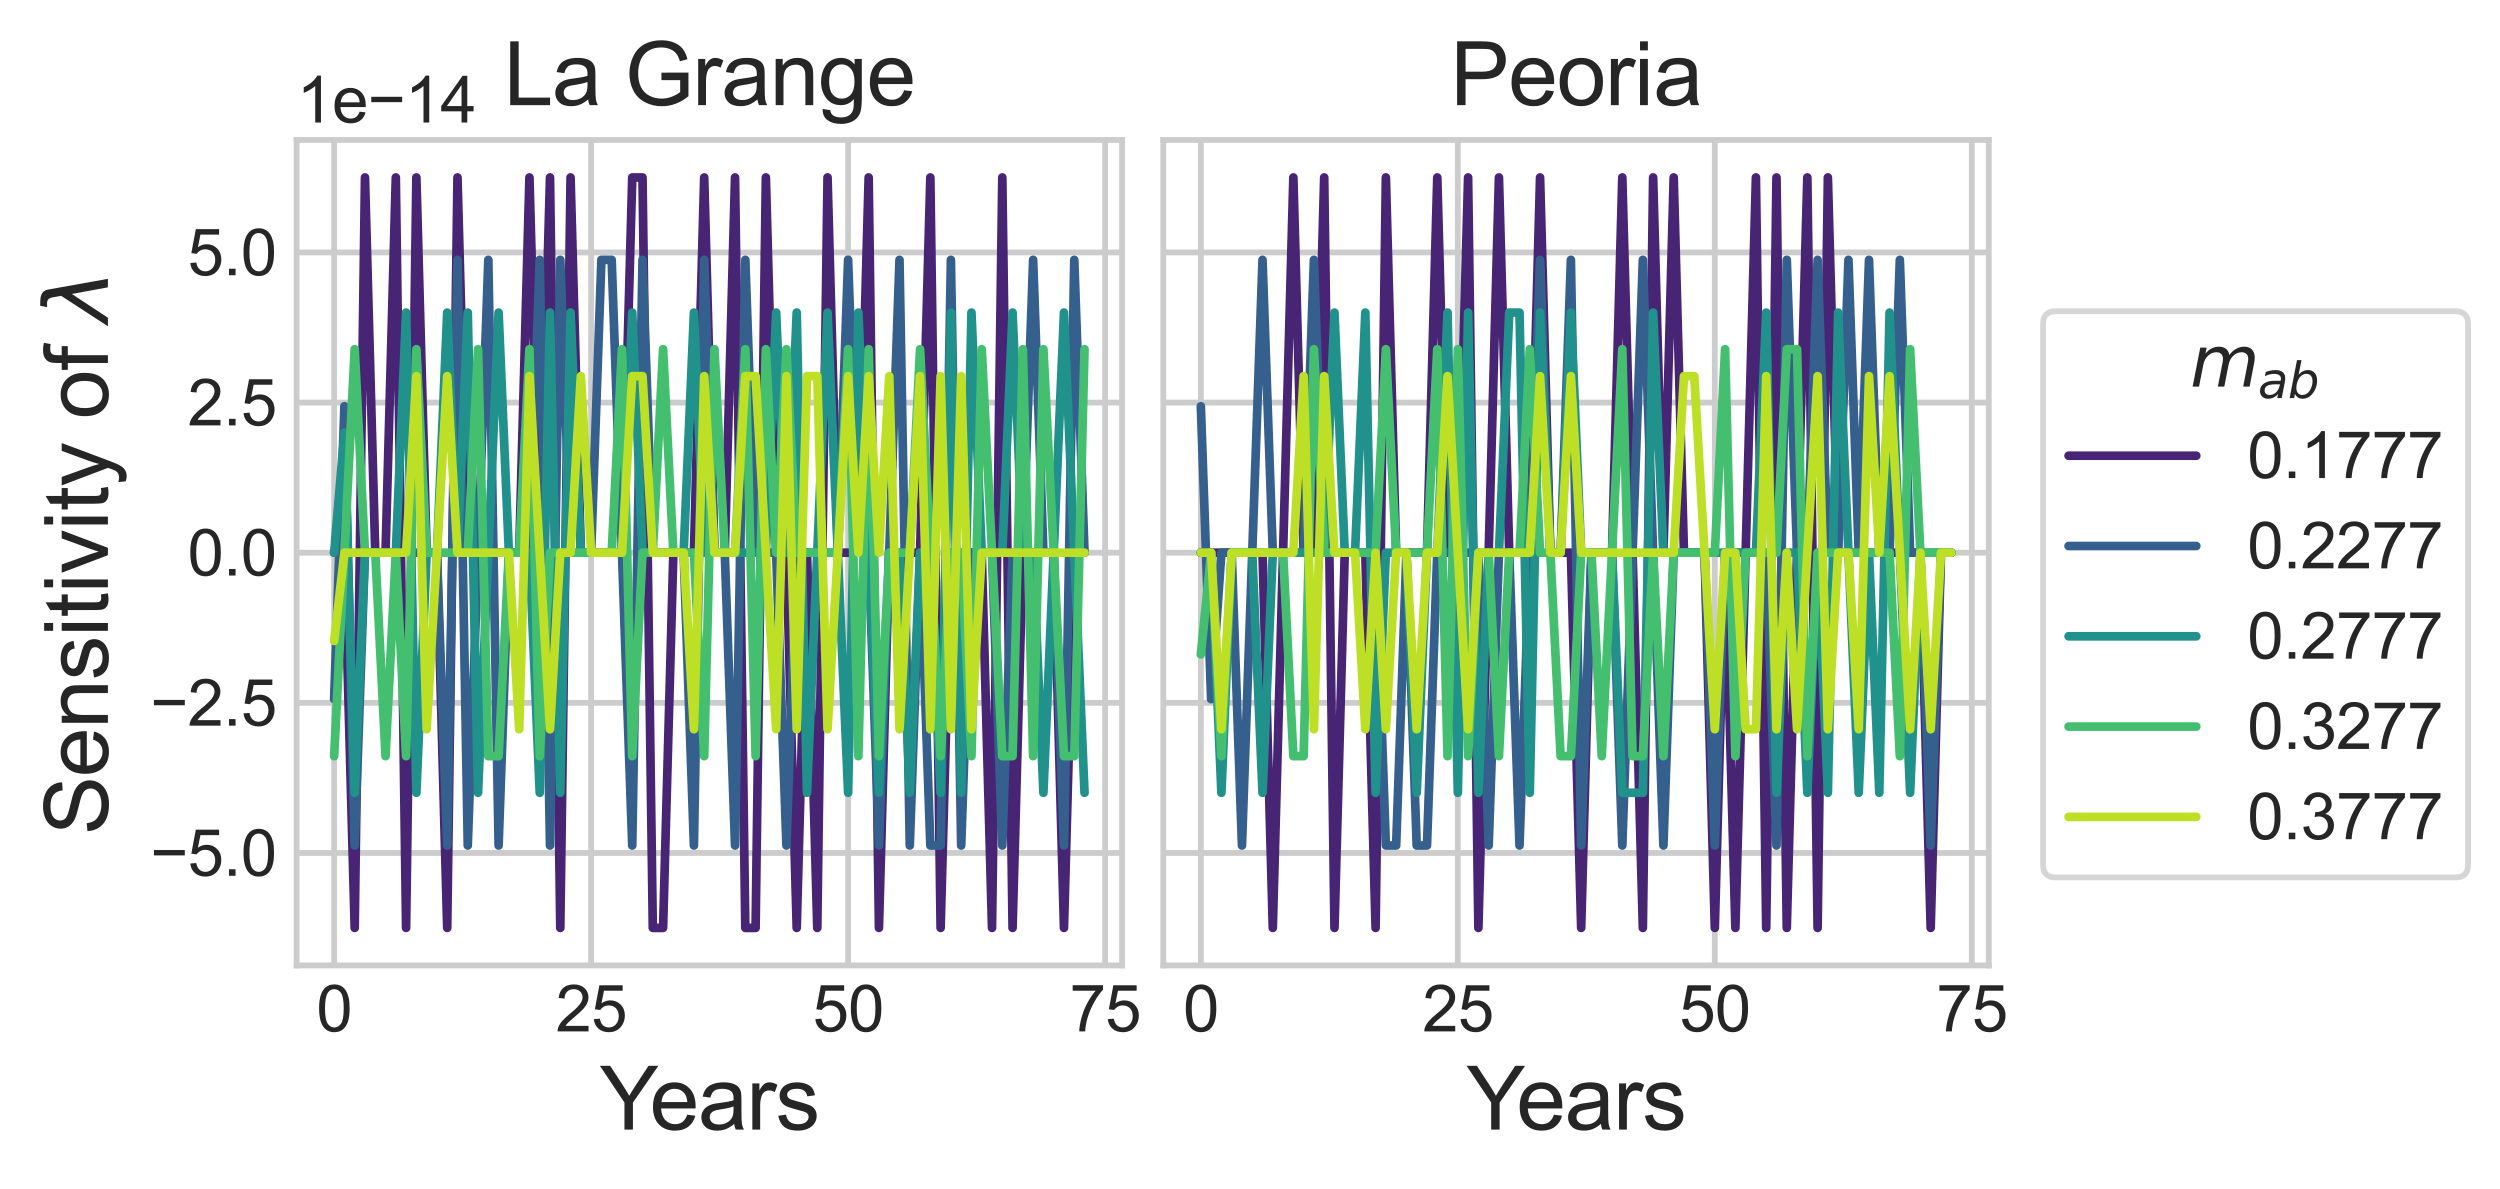 <?xml version="1.0" encoding="utf-8" standalone="no"?>
<!DOCTYPE svg PUBLIC "-//W3C//DTD SVG 1.1//EN"
  "http://www.w3.org/Graphics/SVG/1.1/DTD/svg11.dtd">
<svg xmlns:xlink="http://www.w3.org/1999/xlink" width="430.815pt" height="204.841pt" viewBox="0 0 430.815 204.841" xmlns="http://www.w3.org/2000/svg" version="1.1">
 <defs>
  <style type="text/css">*{stroke-linejoin: round; stroke-linecap: butt}</style>
 </defs>
 <g id="figure_1">
  <g id="patch_1">
   <path d="M 0 204.841 
L 430.815 204.841 
L 430.815 0 
L 0 0 
z
" style="fill: #ffffff"/>
  </g>
  <g id="axes_1">
   <g id="patch_2">
    <path d="M 51.115 166.363 
L 193.359 166.363 
L 193.359 24.12 
L 51.115 24.12 
z
" style="fill: #ffffff"/>
   </g>
   <g id="matplotlib.axis_1">
    <g id="xtick_1">
     <g id="line2d_1">
      <path d="M 57.58 166.363 
L 57.58 24.12 
" clip-path="url(#pf64e66f330)" style="fill: none; stroke: #cccccc; stroke-linecap: round"/>
     </g>
     <g id="text_1">
      <!-- 0 -->
      <g style="fill: #262626" transform="translate(54.522 177.737)scale(0.11 -0.11)">
       <defs>
        <path id="ArialMT-30" d="M 266 2259 
Q 266 3072 433 3567 
Q 600 4063 929 4331 
Q 1259 4600 1759 4600 
Q 2128 4600 2406 4451 
Q 2684 4303 2865 4023 
Q 3047 3744 3150 3342 
Q 3253 2941 3253 2259 
Q 3253 1453 3087 958 
Q 2922 463 2592 192 
Q 2263 -78 1759 -78 
Q 1097 -78 719 397 
Q 266 969 266 2259 
z
M 844 2259 
Q 844 1131 1108 757 
Q 1372 384 1759 384 
Q 2147 384 2411 759 
Q 2675 1134 2675 2259 
Q 2675 3391 2411 3762 
Q 2147 4134 1753 4134 
Q 1366 4134 1134 3806 
Q 844 3388 844 2259 
z
" transform="scale(0.016)"/>
       </defs>
       <use xlink:href="#ArialMT-30"/>
      </g>
     </g>
    </g>
    <g id="xtick_2">
     <g id="line2d_2">
      <path d="M 101.865 166.363 
L 101.865 24.12 
" clip-path="url(#pf64e66f330)" style="fill: none; stroke: #cccccc; stroke-linecap: round"/>
     </g>
     <g id="text_2">
      <!-- 25 -->
      <g style="fill: #262626" transform="translate(95.748 177.737)scale(0.11 -0.11)">
       <defs>
        <path id="ArialMT-32" d="M 3222 541 
L 3222 0 
L 194 0 
Q 188 203 259 391 
Q 375 700 629 1000 
Q 884 1300 1366 1694 
Q 2113 2306 2375 2664 
Q 2638 3022 2638 3341 
Q 2638 3675 2398 3904 
Q 2159 4134 1775 4134 
Q 1369 4134 1125 3890 
Q 881 3647 878 3216 
L 300 3275 
Q 359 3922 746 4261 
Q 1134 4600 1788 4600 
Q 2447 4600 2831 4234 
Q 3216 3869 3216 3328 
Q 3216 3053 3103 2787 
Q 2991 2522 2730 2228 
Q 2469 1934 1863 1422 
Q 1356 997 1212 845 
Q 1069 694 975 541 
L 3222 541 
z
" transform="scale(0.016)"/>
        <path id="ArialMT-35" d="M 266 1200 
L 856 1250 
Q 922 819 1161 601 
Q 1400 384 1738 384 
Q 2144 384 2425 690 
Q 2706 997 2706 1503 
Q 2706 1984 2436 2262 
Q 2166 2541 1728 2541 
Q 1456 2541 1237 2417 
Q 1019 2294 894 2097 
L 366 2166 
L 809 4519 
L 3088 4519 
L 3088 3981 
L 1259 3981 
L 1013 2750 
Q 1425 3038 1878 3038 
Q 2478 3038 2890 2622 
Q 3303 2206 3303 1553 
Q 3303 931 2941 478 
Q 2500 -78 1738 -78 
Q 1113 -78 717 272 
Q 322 622 266 1200 
z
" transform="scale(0.016)"/>
       </defs>
       <use xlink:href="#ArialMT-32"/>
       <use xlink:href="#ArialMT-35" x="55.615"/>
      </g>
     </g>
    </g>
    <g id="xtick_3">
     <g id="line2d_3">
      <path d="M 146.151 166.363 
L 146.151 24.12 
" clip-path="url(#pf64e66f330)" style="fill: none; stroke: #cccccc; stroke-linecap: round"/>
     </g>
     <g id="text_3">
      <!-- 50 -->
      <g style="fill: #262626" transform="translate(140.034 177.737)scale(0.11 -0.11)">
       <use xlink:href="#ArialMT-35"/>
       <use xlink:href="#ArialMT-30" x="55.615"/>
      </g>
     </g>
    </g>
    <g id="xtick_4">
     <g id="line2d_4">
      <path d="M 190.436 166.363 
L 190.436 24.12 
" clip-path="url(#pf64e66f330)" style="fill: none; stroke: #cccccc; stroke-linecap: round"/>
     </g>
     <g id="text_4">
      <!-- 75 -->
      <g style="fill: #262626" transform="translate(184.319 177.737)scale(0.11 -0.11)">
       <defs>
        <path id="ArialMT-37" d="M 303 3981 
L 303 4522 
L 3269 4522 
L 3269 4084 
Q 2831 3619 2401 2847 
Q 1972 2075 1738 1259 
Q 1569 684 1522 0 
L 944 0 
Q 953 541 1156 1306 
Q 1359 2072 1739 2783 
Q 2119 3494 2547 3981 
L 303 3981 
z
" transform="scale(0.016)"/>
       </defs>
       <use xlink:href="#ArialMT-37"/>
       <use xlink:href="#ArialMT-35" x="55.615"/>
      </g>
     </g>
    </g>
    <g id="text_5">
     <!-- Years -->
     <g style="fill: #262626" transform="translate(103.33 194.66)scale(0.15 -0.15)">
      <defs>
       <path id="ArialMT-59" d="M 1784 0 
L 1784 1941 
L 19 4581 
L 756 4581 
L 1659 3200 
Q 1909 2813 2125 2425 
Q 2331 2784 2625 3234 
L 3513 4581 
L 4219 4581 
L 2391 1941 
L 2391 0 
L 1784 0 
z
" transform="scale(0.016)"/>
       <path id="ArialMT-65" d="M 2694 1069 
L 3275 997 
Q 3138 488 2766 206 
Q 2394 -75 1816 -75 
Q 1088 -75 661 373 
Q 234 822 234 1631 
Q 234 2469 665 2931 
Q 1097 3394 1784 3394 
Q 2450 3394 2872 2941 
Q 3294 2488 3294 1666 
Q 3294 1616 3291 1516 
L 816 1516 
Q 847 969 1125 678 
Q 1403 388 1819 388 
Q 2128 388 2347 550 
Q 2566 713 2694 1069 
z
M 847 1978 
L 2700 1978 
Q 2663 2397 2488 2606 
Q 2219 2931 1791 2931 
Q 1403 2931 1139 2672 
Q 875 2413 847 1978 
z
" transform="scale(0.016)"/>
       <path id="ArialMT-61" d="M 2588 409 
Q 2275 144 1986 34 
Q 1697 -75 1366 -75 
Q 819 -75 525 192 
Q 231 459 231 875 
Q 231 1119 342 1320 
Q 453 1522 633 1644 
Q 813 1766 1038 1828 
Q 1203 1872 1538 1913 
Q 2219 1994 2541 2106 
Q 2544 2222 2544 2253 
Q 2544 2597 2384 2738 
Q 2169 2928 1744 2928 
Q 1347 2928 1158 2789 
Q 969 2650 878 2297 
L 328 2372 
Q 403 2725 575 2942 
Q 747 3159 1072 3276 
Q 1397 3394 1825 3394 
Q 2250 3394 2515 3294 
Q 2781 3194 2906 3042 
Q 3031 2891 3081 2659 
Q 3109 2516 3109 2141 
L 3109 1391 
Q 3109 606 3145 398 
Q 3181 191 3288 0 
L 2700 0 
Q 2613 175 2588 409 
z
M 2541 1666 
Q 2234 1541 1622 1453 
Q 1275 1403 1131 1340 
Q 988 1278 909 1158 
Q 831 1038 831 891 
Q 831 666 1001 516 
Q 1172 366 1500 366 
Q 1825 366 2078 508 
Q 2331 650 2450 897 
Q 2541 1088 2541 1459 
L 2541 1666 
z
" transform="scale(0.016)"/>
       <path id="ArialMT-72" d="M 416 0 
L 416 3319 
L 922 3319 
L 922 2816 
Q 1116 3169 1280 3281 
Q 1444 3394 1641 3394 
Q 1925 3394 2219 3213 
L 2025 2691 
Q 1819 2813 1613 2813 
Q 1428 2813 1281 2702 
Q 1134 2591 1072 2394 
Q 978 2094 978 1738 
L 978 0 
L 416 0 
z
" transform="scale(0.016)"/>
       <path id="ArialMT-73" d="M 197 991 
L 753 1078 
Q 800 744 1014 566 
Q 1228 388 1613 388 
Q 2000 388 2187 545 
Q 2375 703 2375 916 
Q 2375 1106 2209 1216 
Q 2094 1291 1634 1406 
Q 1016 1563 777 1677 
Q 538 1791 414 1992 
Q 291 2194 291 2438 
Q 291 2659 392 2848 
Q 494 3038 669 3163 
Q 800 3259 1026 3326 
Q 1253 3394 1513 3394 
Q 1903 3394 2198 3281 
Q 2494 3169 2634 2976 
Q 2775 2784 2828 2463 
L 2278 2388 
Q 2241 2644 2061 2787 
Q 1881 2931 1553 2931 
Q 1166 2931 1000 2803 
Q 834 2675 834 2503 
Q 834 2394 903 2306 
Q 972 2216 1119 2156 
Q 1203 2125 1616 2013 
Q 2213 1853 2448 1751 
Q 2684 1650 2818 1456 
Q 2953 1263 2953 975 
Q 2953 694 2789 445 
Q 2625 197 2315 61 
Q 2006 -75 1616 -75 
Q 969 -75 630 194 
Q 291 463 197 991 
z
" transform="scale(0.016)"/>
      </defs>
      <use xlink:href="#ArialMT-59"/>
      <use xlink:href="#ArialMT-65" x="57.574"/>
      <use xlink:href="#ArialMT-61" x="113.189"/>
      <use xlink:href="#ArialMT-72" x="168.805"/>
      <use xlink:href="#ArialMT-73" x="202.105"/>
     </g>
    </g>
   </g>
   <g id="matplotlib.axis_2">
    <g id="ytick_1">
     <g id="line2d_5">
      <path d="M 51.115 146.985 
L 193.359 146.985 
" clip-path="url(#pf64e66f330)" style="fill: none; stroke: #cccccc; stroke-linecap: round"/>
     </g>
     <g id="text_6">
      <!-- −5.0 -->
      <g style="fill: #262626" transform="translate(25.9 150.922)scale(0.11 -0.11)">
       <defs>
        <path id="ArialMT-2212" d="M 3381 1997 
L 356 1997 
L 356 2522 
L 3381 2522 
L 3381 1997 
z
" transform="scale(0.016)"/>
        <path id="ArialMT-2e" d="M 581 0 
L 581 641 
L 1222 641 
L 1222 0 
L 581 0 
z
" transform="scale(0.016)"/>
       </defs>
       <use xlink:href="#ArialMT-2212"/>
       <use xlink:href="#ArialMT-35" x="58.398"/>
       <use xlink:href="#ArialMT-2e" x="114.014"/>
       <use xlink:href="#ArialMT-30" x="141.797"/>
      </g>
     </g>
    </g>
    <g id="ytick_2">
     <g id="line2d_6">
      <path d="M 51.115 121.113 
L 193.359 121.113 
" clip-path="url(#pf64e66f330)" style="fill: none; stroke: #cccccc; stroke-linecap: round"/>
     </g>
     <g id="text_7">
      <!-- −2.5 -->
      <g style="fill: #262626" transform="translate(25.9 125.05)scale(0.11 -0.11)">
       <use xlink:href="#ArialMT-2212"/>
       <use xlink:href="#ArialMT-32" x="58.398"/>
       <use xlink:href="#ArialMT-2e" x="114.014"/>
       <use xlink:href="#ArialMT-35" x="141.797"/>
      </g>
     </g>
    </g>
    <g id="ytick_3">
     <g id="line2d_7">
      <path d="M 51.115 95.241 
L 193.359 95.241 
" clip-path="url(#pf64e66f330)" style="fill: none; stroke: #cccccc; stroke-linecap: round"/>
     </g>
     <g id="text_8">
      <!-- 0.0 -->
      <g style="fill: #262626" transform="translate(32.325 99.178)scale(0.11 -0.11)">
       <use xlink:href="#ArialMT-30"/>
       <use xlink:href="#ArialMT-2e" x="55.615"/>
       <use xlink:href="#ArialMT-30" x="83.398"/>
      </g>
     </g>
    </g>
    <g id="ytick_4">
     <g id="line2d_8">
      <path d="M 51.115 69.37 
L 193.359 69.37 
" clip-path="url(#pf64e66f330)" style="fill: none; stroke: #cccccc; stroke-linecap: round"/>
     </g>
     <g id="text_9">
      <!-- 2.5 -->
      <g style="fill: #262626" transform="translate(32.325 73.306)scale(0.11 -0.11)">
       <use xlink:href="#ArialMT-32"/>
       <use xlink:href="#ArialMT-2e" x="55.615"/>
       <use xlink:href="#ArialMT-35" x="83.398"/>
      </g>
     </g>
    </g>
    <g id="ytick_5">
     <g id="line2d_9">
      <path d="M 51.115 43.498 
L 193.359 43.498 
" clip-path="url(#pf64e66f330)" style="fill: none; stroke: #cccccc; stroke-linecap: round"/>
     </g>
     <g id="text_10">
      <!-- 5.0 -->
      <g style="fill: #262626" transform="translate(32.325 47.434)scale(0.11 -0.11)">
       <use xlink:href="#ArialMT-35"/>
       <use xlink:href="#ArialMT-2e" x="55.615"/>
       <use xlink:href="#ArialMT-30" x="83.398"/>
      </g>
     </g>
    </g>
    <g id="text_11">
     <!-- Sensitivity of $\lambda$ -->
     <g style="fill: #262626" transform="translate(18.6 143.916)rotate(-90)scale(0.15 -0.15)">
      <defs>
       <path id="ArialMT-53" d="M 288 1472 
L 859 1522 
Q 900 1178 1048 958 
Q 1197 738 1509 602 
Q 1822 466 2213 466 
Q 2559 466 2825 569 
Q 3091 672 3220 851 
Q 3350 1031 3350 1244 
Q 3350 1459 3225 1620 
Q 3100 1781 2813 1891 
Q 2628 1963 1997 2114 
Q 1366 2266 1113 2400 
Q 784 2572 623 2826 
Q 463 3081 463 3397 
Q 463 3744 659 4045 
Q 856 4347 1234 4503 
Q 1613 4659 2075 4659 
Q 2584 4659 2973 4495 
Q 3363 4331 3572 4012 
Q 3781 3694 3797 3291 
L 3216 3247 
Q 3169 3681 2898 3903 
Q 2628 4125 2100 4125 
Q 1550 4125 1298 3923 
Q 1047 3722 1047 3438 
Q 1047 3191 1225 3031 
Q 1400 2872 2139 2705 
Q 2878 2538 3153 2413 
Q 3553 2228 3743 1945 
Q 3934 1663 3934 1294 
Q 3934 928 3725 604 
Q 3516 281 3123 101 
Q 2731 -78 2241 -78 
Q 1619 -78 1198 103 
Q 778 284 539 648 
Q 300 1013 288 1472 
z
" transform="scale(0.016)"/>
       <path id="ArialMT-6e" d="M 422 0 
L 422 3319 
L 928 3319 
L 928 2847 
Q 1294 3394 1984 3394 
Q 2284 3394 2536 3286 
Q 2788 3178 2913 3003 
Q 3038 2828 3088 2588 
Q 3119 2431 3119 2041 
L 3119 0 
L 2556 0 
L 2556 2019 
Q 2556 2363 2490 2533 
Q 2425 2703 2258 2804 
Q 2091 2906 1866 2906 
Q 1506 2906 1245 2678 
Q 984 2450 984 1813 
L 984 0 
L 422 0 
z
" transform="scale(0.016)"/>
       <path id="ArialMT-69" d="M 425 3934 
L 425 4581 
L 988 4581 
L 988 3934 
L 425 3934 
z
M 425 0 
L 425 3319 
L 988 3319 
L 988 0 
L 425 0 
z
" transform="scale(0.016)"/>
       <path id="ArialMT-74" d="M 1650 503 
L 1731 6 
Q 1494 -44 1306 -44 
Q 1000 -44 831 53 
Q 663 150 594 308 
Q 525 466 525 972 
L 525 2881 
L 113 2881 
L 113 3319 
L 525 3319 
L 525 4141 
L 1084 4478 
L 1084 3319 
L 1650 3319 
L 1650 2881 
L 1084 2881 
L 1084 941 
Q 1084 700 1114 631 
Q 1144 563 1211 522 
Q 1278 481 1403 481 
Q 1497 481 1650 503 
z
" transform="scale(0.016)"/>
       <path id="ArialMT-76" d="M 1344 0 
L 81 3319 
L 675 3319 
L 1388 1331 
Q 1503 1009 1600 663 
Q 1675 925 1809 1294 
L 2547 3319 
L 3125 3319 
L 1869 0 
L 1344 0 
z
" transform="scale(0.016)"/>
       <path id="ArialMT-79" d="M 397 -1278 
L 334 -750 
Q 519 -800 656 -800 
Q 844 -800 956 -737 
Q 1069 -675 1141 -563 
Q 1194 -478 1313 -144 
Q 1328 -97 1363 -6 
L 103 3319 
L 709 3319 
L 1400 1397 
Q 1534 1031 1641 628 
Q 1738 1016 1872 1384 
L 2581 3319 
L 3144 3319 
L 1881 -56 
Q 1678 -603 1566 -809 
Q 1416 -1088 1222 -1217 
Q 1028 -1347 759 -1347 
Q 597 -1347 397 -1278 
z
" transform="scale(0.016)"/>
       <path id="ArialMT-20" transform="scale(0.016)"/>
       <path id="ArialMT-6f" d="M 213 1659 
Q 213 2581 725 3025 
Q 1153 3394 1769 3394 
Q 2453 3394 2887 2945 
Q 3322 2497 3322 1706 
Q 3322 1066 3130 698 
Q 2938 331 2570 128 
Q 2203 -75 1769 -75 
Q 1072 -75 642 372 
Q 213 819 213 1659 
z
M 791 1659 
Q 791 1022 1069 705 
Q 1347 388 1769 388 
Q 2188 388 2466 706 
Q 2744 1025 2744 1678 
Q 2744 2294 2464 2611 
Q 2184 2928 1769 2928 
Q 1347 2928 1069 2612 
Q 791 2297 791 1659 
z
" transform="scale(0.016)"/>
       <path id="ArialMT-66" d="M 556 0 
L 556 2881 
L 59 2881 
L 59 3319 
L 556 3319 
L 556 3672 
Q 556 4006 616 4169 
Q 697 4388 901 4523 
Q 1106 4659 1475 4659 
Q 1713 4659 2000 4603 
L 1916 4113 
Q 1741 4144 1584 4144 
Q 1328 4144 1222 4034 
Q 1116 3925 1116 3625 
L 1116 3319 
L 1763 3319 
L 1763 2881 
L 1116 2881 
L 1116 0 
L 556 0 
z
" transform="scale(0.016)"/>
       <path id="DejaVuSans-Oblique-3bb" d="M 2350 4316 
L 3125 0 
L 2516 0 
L 2038 2588 
L 328 0 
L -281 0 
L 1903 3356 
L 1794 3975 
Q 1725 4369 1391 4369 
L 1091 4369 
L 1184 4863 
L 1550 4856 
Q 2253 4847 2350 4316 
z
" transform="scale(0.016)"/>
      </defs>
      <use xlink:href="#ArialMT-53" transform="translate(0 0.016)"/>
      <use xlink:href="#ArialMT-65" transform="translate(66.699 0.016)"/>
      <use xlink:href="#ArialMT-6e" transform="translate(122.314 0.016)"/>
      <use xlink:href="#ArialMT-73" transform="translate(177.93 0.016)"/>
      <use xlink:href="#ArialMT-69" transform="translate(227.93 0.016)"/>
      <use xlink:href="#ArialMT-74" transform="translate(250.146 0.016)"/>
      <use xlink:href="#ArialMT-69" transform="translate(277.93 0.016)"/>
      <use xlink:href="#ArialMT-76" transform="translate(300.146 0.016)"/>
      <use xlink:href="#ArialMT-69" transform="translate(350.146 0.016)"/>
      <use xlink:href="#ArialMT-74" transform="translate(372.363 0.016)"/>
      <use xlink:href="#ArialMT-79" transform="translate(400.146 0.016)"/>
      <use xlink:href="#ArialMT-20" transform="translate(450.146 0.016)"/>
      <use xlink:href="#ArialMT-6f" transform="translate(477.93 0.016)"/>
      <use xlink:href="#ArialMT-66" transform="translate(533.545 0.016)"/>
      <use xlink:href="#ArialMT-20" transform="translate(561.328 0.016)"/>
      <use xlink:href="#DejaVuSans-Oblique-3bb" transform="translate(589.111 0.016)"/>
     </g>
    </g>
    <g id="text_12">
     <!-- 1e−14 -->
     <g style="fill: #262626" transform="translate(51.115 21.12)scale(0.11 -0.11)">
      <defs>
       <path id="ArialMT-31" d="M 2384 0 
L 1822 0 
L 1822 3584 
Q 1619 3391 1289 3197 
Q 959 3003 697 2906 
L 697 3450 
Q 1169 3672 1522 3987 
Q 1875 4303 2022 4600 
L 2384 4600 
L 2384 0 
z
" transform="scale(0.016)"/>
       <path id="ArialMT-34" d="M 2069 0 
L 2069 1097 
L 81 1097 
L 81 1613 
L 2172 4581 
L 2631 4581 
L 2631 1613 
L 3250 1613 
L 3250 1097 
L 2631 1097 
L 2631 0 
L 2069 0 
z
M 2069 1613 
L 2069 3678 
L 634 1613 
L 2069 1613 
z
" transform="scale(0.016)"/>
      </defs>
      <use xlink:href="#ArialMT-31"/>
      <use xlink:href="#ArialMT-65" x="55.615"/>
      <use xlink:href="#ArialMT-2212" x="111.23"/>
      <use xlink:href="#ArialMT-31" x="169.629"/>
      <use xlink:href="#ArialMT-34" x="225.244"/>
     </g>
    </g>
   </g>
   <g id="line2d_10">
    <path d="M 57.58 95.241 
L 59.352 95.241 
L 61.123 159.898 
L 62.895 30.585 
L 64.666 95.241 
L 66.437 95.241 
L 68.209 30.585 
L 69.98 159.898 
L 71.752 30.585 
L 73.523 95.241 
L 75.294 95.241 
L 77.066 159.898 
L 78.837 30.585 
L 80.609 95.241 
L 82.38 95.241 
L 84.151 95.241 
L 85.923 95.241 
L 87.694 95.241 
L 89.466 95.241 
L 91.237 30.585 
L 93.008 95.241 
L 94.78 30.585 
L 96.551 159.898 
L 98.323 30.585 
L 100.094 95.241 
L 101.865 95.241 
L 103.637 95.241 
L 105.408 95.241 
L 107.18 95.241 
L 108.951 30.585 
L 110.722 30.585 
L 112.494 159.898 
L 114.265 159.898 
L 116.037 95.241 
L 117.808 95.241 
L 119.58 95.241 
L 121.351 30.585 
L 123.122 95.241 
L 124.894 95.241 
L 126.665 30.585 
L 128.437 159.898 
L 130.208 159.898 
L 131.979 30.585 
L 133.751 95.241 
L 135.522 95.241 
L 137.294 159.898 
L 139.065 95.241 
L 140.836 159.898 
L 142.608 30.585 
L 144.379 95.241 
L 146.151 95.241 
L 147.922 95.241 
L 149.693 30.585 
L 151.465 159.898 
L 153.236 95.241 
L 155.008 95.241 
L 156.779 95.241 
L 158.55 95.241 
L 160.322 30.585 
L 162.093 159.898 
L 163.865 95.241 
L 165.636 95.241 
L 167.407 95.241 
L 169.179 95.241 
L 170.95 159.898 
L 172.722 30.585 
L 174.493 159.898 
L 176.265 95.241 
L 178.036 95.241 
L 179.807 95.241 
L 181.579 95.241 
L 183.35 159.898 
L 185.122 95.241 
L 186.893 95.241 
" clip-path="url(#pf64e66f330)" style="fill: none; stroke: #482475; stroke-width: 1.5; stroke-linecap: round"/>
   </g>
   <g id="line2d_11">
    <path d="M 57.58 120.471 
L 59.352 70.012 
L 61.123 145.7 
L 62.895 95.241 
L 64.666 95.241 
L 66.437 95.241 
L 68.209 95.241 
L 69.98 95.241 
L 71.752 95.241 
L 73.523 95.241 
L 75.294 95.241 
L 77.066 145.7 
L 78.837 44.783 
L 80.609 145.7 
L 82.38 95.241 
L 84.151 44.783 
L 85.923 145.7 
L 87.694 95.241 
L 89.466 95.241 
L 91.237 95.241 
L 93.008 44.783 
L 94.78 145.7 
L 96.551 44.783 
L 98.323 95.241 
L 100.094 95.241 
L 101.865 95.241 
L 103.637 44.783 
L 105.408 44.783 
L 107.18 95.241 
L 108.951 145.7 
L 110.722 44.783 
L 112.494 95.241 
L 114.265 95.241 
L 116.037 95.241 
L 117.808 95.241 
L 119.58 145.7 
L 121.351 44.783 
L 123.122 95.241 
L 124.894 95.241 
L 126.665 145.7 
L 128.437 44.783 
L 130.208 95.241 
L 131.979 95.241 
L 133.751 95.241 
L 135.522 145.7 
L 137.294 95.241 
L 139.065 95.241 
L 140.836 95.241 
L 142.608 95.241 
L 144.379 95.241 
L 146.151 44.783 
L 147.922 95.241 
L 149.693 95.241 
L 151.465 145.7 
L 153.236 95.241 
L 155.008 44.783 
L 156.779 145.7 
L 158.55 95.241 
L 160.322 145.7 
L 162.093 145.7 
L 163.865 44.783 
L 165.636 145.7 
L 167.407 95.241 
L 169.179 95.241 
L 170.95 95.241 
L 172.722 145.7 
L 174.493 95.241 
L 176.265 95.241 
L 178.036 44.783 
L 179.807 95.241 
L 181.579 95.241 
L 183.35 145.7 
L 185.122 44.783 
L 186.893 95.241 
" clip-path="url(#pf64e66f330)" style="fill: none; stroke: #355f8d; stroke-width: 1.5; stroke-linecap: round"/>
   </g>
   <g id="line2d_12">
    <path d="M 57.58 95.241 
L 59.352 74.555 
L 61.123 136.615 
L 62.895 95.241 
L 64.666 95.241 
L 66.437 95.241 
L 68.209 95.241 
L 69.98 53.868 
L 71.752 136.615 
L 73.523 95.241 
L 75.294 95.241 
L 77.066 53.868 
L 78.837 95.241 
L 80.609 53.868 
L 82.38 136.615 
L 84.151 95.241 
L 85.923 53.868 
L 87.694 95.241 
L 89.466 95.241 
L 91.237 95.241 
L 93.008 136.615 
L 94.78 53.868 
L 96.551 136.615 
L 98.323 53.868 
L 100.094 95.241 
L 101.865 95.241 
L 103.637 95.241 
L 105.408 95.241 
L 107.18 95.241 
L 108.951 53.868 
L 110.722 95.241 
L 112.494 95.241 
L 114.265 95.241 
L 116.037 95.241 
L 117.808 95.241 
L 119.58 53.868 
L 121.351 95.241 
L 123.122 95.241 
L 124.894 95.241 
L 126.665 95.241 
L 128.437 95.241 
L 130.208 95.241 
L 131.979 95.241 
L 133.751 53.868 
L 135.522 95.241 
L 137.294 53.868 
L 139.065 136.615 
L 140.836 95.241 
L 142.608 53.868 
L 144.379 95.241 
L 146.151 136.615 
L 147.922 53.868 
L 149.693 95.241 
L 151.465 136.615 
L 153.236 95.241 
L 155.008 95.241 
L 156.779 136.615 
L 158.55 95.241 
L 160.322 95.241 
L 162.093 136.615 
L 163.865 53.868 
L 165.636 136.615 
L 167.407 53.868 
L 169.179 95.241 
L 170.95 95.241 
L 172.722 95.241 
L 174.493 53.868 
L 176.265 95.241 
L 178.036 95.241 
L 179.807 136.615 
L 181.579 95.241 
L 183.35 53.868 
L 185.122 95.241 
L 186.893 136.615 
" clip-path="url(#pf64e66f330)" style="fill: none; stroke: #21918c; stroke-width: 1.5; stroke-linecap: round"/>
   </g>
   <g id="line2d_13">
    <path d="M 57.58 130.302 
L 59.352 95.241 
L 61.123 60.181 
L 62.895 95.241 
L 64.666 95.241 
L 66.437 130.302 
L 68.209 95.241 
L 69.98 130.302 
L 71.752 60.181 
L 73.523 95.241 
L 75.294 95.241 
L 77.066 95.241 
L 78.837 95.241 
L 80.609 95.241 
L 82.38 60.181 
L 84.151 130.302 
L 85.923 130.302 
L 87.694 95.241 
L 89.466 95.241 
L 91.237 60.181 
L 93.008 130.302 
L 94.78 95.241 
L 96.551 95.241 
L 98.323 95.241 
L 100.094 95.241 
L 101.865 95.241 
L 103.637 95.241 
L 105.408 95.241 
L 107.18 60.181 
L 108.951 130.302 
L 110.722 95.241 
L 112.494 95.241 
L 114.265 60.181 
L 116.037 95.241 
L 117.808 95.241 
L 119.58 95.241 
L 121.351 130.302 
L 123.122 60.181 
L 124.894 95.241 
L 126.665 95.241 
L 128.437 60.181 
L 130.208 130.302 
L 131.979 60.181 
L 133.751 95.241 
L 135.522 60.181 
L 137.294 95.241 
L 139.065 95.241 
L 140.836 95.241 
L 142.608 95.241 
L 144.379 95.241 
L 146.151 60.181 
L 147.922 130.302 
L 149.693 60.181 
L 151.465 130.302 
L 153.236 95.241 
L 155.008 95.241 
L 156.779 95.241 
L 158.55 60.181 
L 160.322 95.241 
L 162.093 130.302 
L 163.865 95.241 
L 165.636 95.241 
L 167.407 130.302 
L 169.179 60.181 
L 170.95 95.241 
L 172.722 130.302 
L 174.493 130.302 
L 176.265 60.181 
L 178.036 130.302 
L 179.807 60.181 
L 181.579 95.241 
L 183.35 130.302 
L 185.122 130.302 
L 186.893 60.181 
" clip-path="url(#pf64e66f330)" style="fill: none; stroke: #44bf70; stroke-width: 1.5; stroke-linecap: round"/>
   </g>
   <g id="line2d_14">
    <path d="M 57.58 110.451 
L 59.352 95.241 
L 61.123 95.241 
L 62.895 95.241 
L 64.666 95.241 
L 66.437 95.241 
L 68.209 95.241 
L 69.98 95.241 
L 71.752 64.822 
L 73.523 125.661 
L 75.294 95.241 
L 77.066 64.822 
L 78.837 95.241 
L 80.609 95.241 
L 82.38 95.241 
L 84.151 95.241 
L 85.923 95.241 
L 87.694 95.241 
L 89.466 125.661 
L 91.237 64.822 
L 93.008 95.241 
L 94.78 125.661 
L 96.551 95.241 
L 98.323 95.241 
L 100.094 64.822 
L 101.865 95.241 
L 103.637 95.241 
L 105.408 95.241 
L 107.18 95.241 
L 108.951 64.822 
L 110.722 64.822 
L 112.494 95.241 
L 114.265 95.241 
L 116.037 95.241 
L 117.808 95.241 
L 119.58 125.661 
L 121.351 64.822 
L 123.122 95.241 
L 124.894 95.241 
L 126.665 95.241 
L 128.437 64.822 
L 130.208 64.822 
L 131.979 95.241 
L 133.751 125.661 
L 135.522 64.822 
L 137.294 125.661 
L 139.065 64.822 
L 140.836 64.822 
L 142.608 125.661 
L 144.379 95.241 
L 146.151 64.822 
L 147.922 95.241 
L 149.693 64.822 
L 151.465 95.241 
L 153.236 64.822 
L 155.008 125.661 
L 156.779 95.241 
L 158.55 64.822 
L 160.322 125.661 
L 162.093 64.822 
L 163.865 125.661 
L 165.636 64.822 
L 167.407 125.661 
L 169.179 95.241 
L 170.95 95.241 
L 172.722 95.241 
L 174.493 95.241 
L 176.265 95.241 
L 178.036 95.241 
L 179.807 95.241 
L 181.579 95.241 
L 183.35 95.241 
L 185.122 95.241 
L 186.893 95.241 
" clip-path="url(#pf64e66f330)" style="fill: none; stroke: #bddf26; stroke-width: 1.5; stroke-linecap: round"/>
   </g>
   <g id="patch_3">
    <path d="M 51.115 166.363 
L 51.115 24.12 
" style="fill: none; stroke: #cccccc; stroke-linejoin: miter; stroke-linecap: square"/>
   </g>
   <g id="patch_4">
    <path d="M 193.359 166.363 
L 193.359 24.12 
" style="fill: none; stroke: #cccccc; stroke-linejoin: miter; stroke-linecap: square"/>
   </g>
   <g id="patch_5">
    <path d="M 51.115 166.363 
L 193.359 166.363 
" style="fill: none; stroke: #cccccc; stroke-linejoin: miter; stroke-linecap: square"/>
   </g>
   <g id="patch_6">
    <path d="M 51.115 24.12 
L 193.359 24.12 
" style="fill: none; stroke: #cccccc; stroke-linejoin: miter; stroke-linecap: square"/>
   </g>
   <g id="text_13">
    <!-- La Grange -->
    <g style="fill: #262626" transform="translate(86.798 18.12)scale(0.15 -0.15)">
     <defs>
      <path id="ArialMT-4c" d="M 469 0 
L 469 4581 
L 1075 4581 
L 1075 541 
L 3331 541 
L 3331 0 
L 469 0 
z
" transform="scale(0.016)"/>
      <path id="ArialMT-47" d="M 2638 1797 
L 2638 2334 
L 4578 2338 
L 4578 638 
Q 4131 281 3656 101 
Q 3181 -78 2681 -78 
Q 2006 -78 1454 211 
Q 903 500 622 1047 
Q 341 1594 341 2269 
Q 341 2938 620 3517 
Q 900 4097 1425 4378 
Q 1950 4659 2634 4659 
Q 3131 4659 3532 4498 
Q 3934 4338 4162 4050 
Q 4391 3763 4509 3300 
L 3963 3150 
Q 3859 3500 3706 3700 
Q 3553 3900 3268 4020 
Q 2984 4141 2638 4141 
Q 2222 4141 1919 4014 
Q 1616 3888 1430 3681 
Q 1244 3475 1141 3228 
Q 966 2803 966 2306 
Q 966 1694 1177 1281 
Q 1388 869 1791 669 
Q 2194 469 2647 469 
Q 3041 469 3416 620 
Q 3791 772 3984 944 
L 3984 1797 
L 2638 1797 
z
" transform="scale(0.016)"/>
      <path id="ArialMT-67" d="M 319 -275 
L 866 -356 
Q 900 -609 1056 -725 
Q 1266 -881 1628 -881 
Q 2019 -881 2231 -725 
Q 2444 -569 2519 -288 
Q 2563 -116 2559 434 
Q 2191 0 1641 0 
Q 956 0 581 494 
Q 206 988 206 1678 
Q 206 2153 378 2554 
Q 550 2956 876 3175 
Q 1203 3394 1644 3394 
Q 2231 3394 2613 2919 
L 2613 3319 
L 3131 3319 
L 3131 450 
Q 3131 -325 2973 -648 
Q 2816 -972 2473 -1159 
Q 2131 -1347 1631 -1347 
Q 1038 -1347 672 -1080 
Q 306 -813 319 -275 
z
M 784 1719 
Q 784 1066 1043 766 
Q 1303 466 1694 466 
Q 2081 466 2343 764 
Q 2606 1063 2606 1700 
Q 2606 2309 2336 2618 
Q 2066 2928 1684 2928 
Q 1309 2928 1046 2623 
Q 784 2319 784 1719 
z
" transform="scale(0.016)"/>
     </defs>
     <use xlink:href="#ArialMT-4c"/>
     <use xlink:href="#ArialMT-61" x="55.615"/>
     <use xlink:href="#ArialMT-20" x="111.23"/>
     <use xlink:href="#ArialMT-47" x="139.014"/>
     <use xlink:href="#ArialMT-72" x="216.797"/>
     <use xlink:href="#ArialMT-61" x="250.098"/>
     <use xlink:href="#ArialMT-6e" x="305.713"/>
     <use xlink:href="#ArialMT-67" x="361.328"/>
     <use xlink:href="#ArialMT-65" x="416.943"/>
    </g>
   </g>
  </g>
  <g id="axes_2">
   <g id="patch_7">
    <path d="M 200.471 166.363 
L 342.715 166.363 
L 342.715 24.12 
L 200.471 24.12 
z
" style="fill: #ffffff"/>
   </g>
   <g id="matplotlib.axis_3">
    <g id="xtick_5">
     <g id="line2d_15">
      <path d="M 206.936 166.363 
L 206.936 24.12 
" clip-path="url(#pa43fe05cc2)" style="fill: none; stroke: #cccccc; stroke-linecap: round"/>
     </g>
     <g id="text_14">
      <!-- 0 -->
      <g style="fill: #262626" transform="translate(203.878 177.737)scale(0.11 -0.11)">
       <use xlink:href="#ArialMT-30"/>
      </g>
     </g>
    </g>
    <g id="xtick_6">
     <g id="line2d_16">
      <path d="M 251.222 166.363 
L 251.222 24.12 
" clip-path="url(#pa43fe05cc2)" style="fill: none; stroke: #cccccc; stroke-linecap: round"/>
     </g>
     <g id="text_15">
      <!-- 25 -->
      <g style="fill: #262626" transform="translate(245.105 177.737)scale(0.11 -0.11)">
       <use xlink:href="#ArialMT-32"/>
       <use xlink:href="#ArialMT-35" x="55.615"/>
      </g>
     </g>
    </g>
    <g id="xtick_7">
     <g id="line2d_17">
      <path d="M 295.507 166.363 
L 295.507 24.12 
" clip-path="url(#pa43fe05cc2)" style="fill: none; stroke: #cccccc; stroke-linecap: round"/>
     </g>
     <g id="text_16">
      <!-- 50 -->
      <g style="fill: #262626" transform="translate(289.39 177.737)scale(0.11 -0.11)">
       <use xlink:href="#ArialMT-35"/>
       <use xlink:href="#ArialMT-30" x="55.615"/>
      </g>
     </g>
    </g>
    <g id="xtick_8">
     <g id="line2d_18">
      <path d="M 339.792 166.363 
L 339.792 24.12 
" clip-path="url(#pa43fe05cc2)" style="fill: none; stroke: #cccccc; stroke-linecap: round"/>
     </g>
     <g id="text_17">
      <!-- 75 -->
      <g style="fill: #262626" transform="translate(333.675 177.737)scale(0.11 -0.11)">
       <use xlink:href="#ArialMT-37"/>
       <use xlink:href="#ArialMT-35" x="55.615"/>
      </g>
     </g>
    </g>
    <g id="text_18">
     <!-- Years -->
     <g style="fill: #262626" transform="translate(252.686 194.66)scale(0.15 -0.15)">
      <use xlink:href="#ArialMT-59"/>
      <use xlink:href="#ArialMT-65" x="57.574"/>
      <use xlink:href="#ArialMT-61" x="113.189"/>
      <use xlink:href="#ArialMT-72" x="168.805"/>
      <use xlink:href="#ArialMT-73" x="202.105"/>
     </g>
    </g>
   </g>
   <g id="matplotlib.axis_4">
    <g id="ytick_6">
     <g id="line2d_19">
      <path d="M 200.471 146.985 
L 342.715 146.985 
" clip-path="url(#pa43fe05cc2)" style="fill: none; stroke: #cccccc; stroke-linecap: round"/>
     </g>
    </g>
    <g id="ytick_7">
     <g id="line2d_20">
      <path d="M 200.471 121.113 
L 342.715 121.113 
" clip-path="url(#pa43fe05cc2)" style="fill: none; stroke: #cccccc; stroke-linecap: round"/>
     </g>
    </g>
    <g id="ytick_8">
     <g id="line2d_21">
      <path d="M 200.471 95.241 
L 342.715 95.241 
" clip-path="url(#pa43fe05cc2)" style="fill: none; stroke: #cccccc; stroke-linecap: round"/>
     </g>
    </g>
    <g id="ytick_9">
     <g id="line2d_22">
      <path d="M 200.471 69.37 
L 342.715 69.37 
" clip-path="url(#pa43fe05cc2)" style="fill: none; stroke: #cccccc; stroke-linecap: round"/>
     </g>
    </g>
    <g id="ytick_10">
     <g id="line2d_23">
      <path d="M 200.471 43.498 
L 342.715 43.498 
" clip-path="url(#pa43fe05cc2)" style="fill: none; stroke: #cccccc; stroke-linecap: round"/>
     </g>
    </g>
   </g>
   <g id="line2d_24">
    <path d="M 206.936 95.241 
L 208.708 95.241 
L 210.479 95.241 
L 212.251 95.241 
L 214.022 95.241 
L 215.793 95.241 
L 217.565 95.241 
L 219.336 159.898 
L 221.108 95.241 
L 222.879 30.585 
L 224.65 95.241 
L 226.422 95.241 
L 228.193 30.585 
L 229.965 159.898 
L 231.736 95.241 
L 233.508 95.241 
L 235.279 95.241 
L 237.05 159.898 
L 238.822 30.585 
L 240.593 95.241 
L 242.365 95.241 
L 244.136 95.241 
L 245.907 95.241 
L 247.679 30.585 
L 249.45 95.241 
L 251.222 95.241 
L 252.993 30.585 
L 254.764 159.898 
L 256.536 95.241 
L 258.307 30.585 
L 260.079 95.241 
L 261.85 95.241 
L 263.621 95.241 
L 265.393 30.585 
L 267.164 95.241 
L 268.936 95.241 
L 270.707 95.241 
L 272.478 159.898 
L 274.25 95.241 
L 276.021 95.241 
L 277.793 95.241 
L 279.564 30.585 
L 281.335 95.241 
L 283.107 159.898 
L 284.878 30.585 
L 286.65 95.241 
L 288.421 30.585 
L 290.192 95.241 
L 291.964 95.241 
L 293.735 95.241 
L 295.507 159.898 
L 297.278 95.241 
L 299.05 159.898 
L 300.821 95.241 
L 302.592 30.585 
L 304.364 159.898 
L 306.135 30.585 
L 307.907 159.898 
L 309.678 95.241 
L 311.449 30.585 
L 313.221 159.898 
L 314.992 30.585 
L 316.764 95.241 
L 318.535 95.241 
L 320.306 95.241 
L 322.078 95.241 
L 323.849 95.241 
L 325.621 95.241 
L 327.392 95.241 
L 329.163 95.241 
L 330.935 95.241 
L 332.706 159.898 
L 334.478 95.241 
L 336.249 95.241 
" clip-path="url(#pa43fe05cc2)" style="fill: none; stroke: #482475; stroke-width: 1.5; stroke-linecap: round"/>
   </g>
   <g id="line2d_25">
    <path d="M 206.936 70.012 
L 208.708 120.471 
L 210.479 95.241 
L 212.251 95.241 
L 214.022 145.7 
L 215.793 95.241 
L 217.565 44.783 
L 219.336 95.241 
L 221.108 95.241 
L 222.879 95.241 
L 224.65 95.241 
L 226.422 44.783 
L 228.193 95.241 
L 229.965 95.241 
L 231.736 95.241 
L 233.508 95.241 
L 235.279 95.241 
L 237.05 95.241 
L 238.822 145.7 
L 240.593 145.7 
L 242.365 95.241 
L 244.136 145.7 
L 245.907 145.7 
L 247.679 95.241 
L 249.45 95.241 
L 251.222 95.241 
L 252.993 95.241 
L 254.764 95.241 
L 256.536 145.7 
L 258.307 95.241 
L 260.079 95.241 
L 261.85 145.7 
L 263.621 95.241 
L 265.393 44.783 
L 267.164 95.241 
L 268.936 95.241 
L 270.707 44.783 
L 272.478 145.7 
L 274.25 95.241 
L 276.021 95.241 
L 277.793 95.241 
L 279.564 145.7 
L 281.335 95.241 
L 283.107 44.783 
L 284.878 95.241 
L 286.65 145.7 
L 288.421 95.241 
L 290.192 95.241 
L 291.964 95.241 
L 293.735 95.241 
L 295.507 145.7 
L 297.278 95.241 
L 299.05 95.241 
L 300.821 95.241 
L 302.592 95.241 
L 304.364 95.241 
L 306.135 145.7 
L 307.907 44.783 
L 309.678 95.241 
L 311.449 95.241 
L 313.221 44.783 
L 314.992 95.241 
L 316.764 95.241 
L 318.535 44.783 
L 320.306 95.241 
L 322.078 44.783 
L 323.849 95.241 
L 325.621 95.241 
L 327.392 44.783 
L 329.163 95.241 
L 330.935 95.241 
L 332.706 145.7 
L 334.478 95.241 
L 336.249 95.241 
" clip-path="url(#pa43fe05cc2)" style="fill: none; stroke: #355f8d; stroke-width: 1.5; stroke-linecap: round"/>
   </g>
   <g id="line2d_26">
    <path d="M 206.936 95.241 
L 208.708 95.241 
L 210.479 136.615 
L 212.251 95.241 
L 214.022 95.241 
L 215.793 95.241 
L 217.565 136.615 
L 219.336 95.241 
L 221.108 95.241 
L 222.879 95.241 
L 224.65 95.241 
L 226.422 95.241 
L 228.193 95.241 
L 229.965 53.868 
L 231.736 95.241 
L 233.508 95.241 
L 235.279 53.868 
L 237.05 136.615 
L 238.822 95.241 
L 240.593 95.241 
L 242.365 95.241 
L 244.136 136.615 
L 245.907 95.241 
L 247.679 95.241 
L 249.45 53.868 
L 251.222 136.615 
L 252.993 53.868 
L 254.764 136.615 
L 256.536 95.241 
L 258.307 95.241 
L 260.079 53.868 
L 261.85 53.868 
L 263.621 136.615 
L 265.393 53.868 
L 267.164 95.241 
L 268.936 95.241 
L 270.707 53.868 
L 272.478 95.241 
L 274.25 95.241 
L 276.021 95.241 
L 277.793 95.241 
L 279.564 136.615 
L 281.335 136.615 
L 283.107 136.615 
L 284.878 53.868 
L 286.65 95.241 
L 288.421 95.241 
L 290.192 95.241 
L 291.964 95.241 
L 293.735 95.241 
L 295.507 95.241 
L 297.278 95.241 
L 299.05 95.241 
L 300.821 95.241 
L 302.592 95.241 
L 304.364 53.868 
L 306.135 136.615 
L 307.907 95.241 
L 309.678 95.241 
L 311.449 136.615 
L 313.221 95.241 
L 314.992 136.615 
L 316.764 53.868 
L 318.535 95.241 
L 320.306 136.615 
L 322.078 95.241 
L 323.849 136.615 
L 325.621 53.868 
L 327.392 95.241 
L 329.163 136.615 
L 330.935 95.241 
L 332.706 95.241 
L 334.478 95.241 
L 336.249 95.241 
" clip-path="url(#pa43fe05cc2)" style="fill: none; stroke: #21918c; stroke-width: 1.5; stroke-linecap: round"/>
   </g>
   <g id="line2d_27">
    <path d="M 206.936 112.772 
L 208.708 95.241 
L 210.479 130.302 
L 212.251 95.241 
L 214.022 95.241 
L 215.793 95.241 
L 217.565 95.241 
L 219.336 95.241 
L 221.108 95.241 
L 222.879 130.302 
L 224.65 130.302 
L 226.422 60.181 
L 228.193 95.241 
L 229.965 95.241 
L 231.736 95.241 
L 233.508 95.241 
L 235.279 95.241 
L 237.05 95.241 
L 238.822 60.181 
L 240.593 95.241 
L 242.365 95.241 
L 244.136 95.241 
L 245.907 95.241 
L 247.679 60.181 
L 249.45 130.302 
L 251.222 60.181 
L 252.993 130.302 
L 254.764 95.241 
L 256.536 95.241 
L 258.307 130.302 
L 260.079 95.241 
L 261.85 95.241 
L 263.621 60.181 
L 265.393 95.241 
L 267.164 95.241 
L 268.936 130.302 
L 270.707 130.302 
L 272.478 95.241 
L 274.25 95.241 
L 276.021 130.302 
L 277.793 95.241 
L 279.564 60.181 
L 281.335 130.302 
L 283.107 130.302 
L 284.878 95.241 
L 286.65 130.302 
L 288.421 95.241 
L 290.192 95.241 
L 291.964 95.241 
L 293.735 95.241 
L 295.507 95.241 
L 297.278 60.181 
L 299.05 130.302 
L 300.821 95.241 
L 302.592 95.241 
L 304.364 95.241 
L 306.135 95.241 
L 307.907 60.181 
L 309.678 60.181 
L 311.449 130.302 
L 313.221 95.241 
L 314.992 95.241 
L 316.764 95.241 
L 318.535 95.241 
L 320.306 95.241 
L 322.078 95.241 
L 323.849 95.241 
L 325.621 95.241 
L 327.392 130.302 
L 329.163 60.181 
L 330.935 95.241 
L 332.706 95.241 
L 334.478 95.241 
L 336.249 95.241 
" clip-path="url(#pa43fe05cc2)" style="fill: none; stroke: #44bf70; stroke-width: 1.5; stroke-linecap: round"/>
   </g>
   <g id="line2d_28">
    <path d="M 206.936 95.241 
L 208.708 95.241 
L 210.479 125.661 
L 212.251 95.241 
L 214.022 95.241 
L 215.793 95.241 
L 217.565 95.241 
L 219.336 95.241 
L 221.108 95.241 
L 222.879 95.241 
L 224.65 64.822 
L 226.422 125.661 
L 228.193 64.822 
L 229.965 95.241 
L 231.736 95.241 
L 233.508 95.241 
L 235.279 125.661 
L 237.05 95.241 
L 238.822 125.661 
L 240.593 95.241 
L 242.365 95.241 
L 244.136 125.661 
L 245.907 95.241 
L 247.679 95.241 
L 249.45 64.822 
L 251.222 95.241 
L 252.993 125.661 
L 254.764 95.241 
L 256.536 95.241 
L 258.307 95.241 
L 260.079 95.241 
L 261.85 95.241 
L 263.621 95.241 
L 265.393 64.822 
L 267.164 95.241 
L 268.936 95.241 
L 270.707 64.822 
L 272.478 95.241 
L 274.25 95.241 
L 276.021 95.241 
L 277.793 95.241 
L 279.564 95.241 
L 281.335 95.241 
L 283.107 95.241 
L 284.878 95.241 
L 286.65 95.241 
L 288.421 95.241 
L 290.192 64.822 
L 291.964 64.822 
L 293.735 95.241 
L 295.507 125.661 
L 297.278 95.241 
L 299.05 95.241 
L 300.821 125.661 
L 302.592 125.661 
L 304.364 64.822 
L 306.135 125.661 
L 307.907 95.241 
L 309.678 125.661 
L 311.449 95.241 
L 313.221 64.822 
L 314.992 125.661 
L 316.764 95.241 
L 318.535 95.241 
L 320.306 125.661 
L 322.078 64.822 
L 323.849 95.241 
L 325.621 64.822 
L 327.392 95.241 
L 329.163 125.661 
L 330.935 95.241 
L 332.706 125.661 
L 334.478 95.241 
L 336.249 95.241 
" clip-path="url(#pa43fe05cc2)" style="fill: none; stroke: #bddf26; stroke-width: 1.5; stroke-linecap: round"/>
   </g>
   <g id="patch_8">
    <path d="M 200.471 166.363 
L 200.471 24.12 
" style="fill: none; stroke: #cccccc; stroke-linejoin: miter; stroke-linecap: square"/>
   </g>
   <g id="patch_9">
    <path d="M 342.715 166.363 
L 342.715 24.12 
" style="fill: none; stroke: #cccccc; stroke-linejoin: miter; stroke-linecap: square"/>
   </g>
   <g id="patch_10">
    <path d="M 200.471 166.363 
L 342.715 166.363 
" style="fill: none; stroke: #cccccc; stroke-linejoin: miter; stroke-linecap: square"/>
   </g>
   <g id="patch_11">
    <path d="M 200.471 24.12 
L 342.715 24.12 
" style="fill: none; stroke: #cccccc; stroke-linejoin: miter; stroke-linecap: square"/>
   </g>
   <g id="text_19">
    <!-- Peoria -->
    <g style="fill: #262626" transform="translate(249.914 18.12)scale(0.15 -0.15)">
     <defs>
      <path id="ArialMT-50" d="M 494 0 
L 494 4581 
L 2222 4581 
Q 2678 4581 2919 4538 
Q 3256 4481 3484 4323 
Q 3713 4166 3852 3881 
Q 3991 3597 3991 3256 
Q 3991 2672 3619 2267 
Q 3247 1863 2275 1863 
L 1100 1863 
L 1100 0 
L 494 0 
z
M 1100 2403 
L 2284 2403 
Q 2872 2403 3119 2622 
Q 3366 2841 3366 3238 
Q 3366 3525 3220 3729 
Q 3075 3934 2838 4000 
Q 2684 4041 2272 4041 
L 1100 4041 
L 1100 2403 
z
" transform="scale(0.016)"/>
     </defs>
     <use xlink:href="#ArialMT-50"/>
     <use xlink:href="#ArialMT-65" x="66.699"/>
     <use xlink:href="#ArialMT-6f" x="122.314"/>
     <use xlink:href="#ArialMT-72" x="177.93"/>
     <use xlink:href="#ArialMT-69" x="211.23"/>
     <use xlink:href="#ArialMT-61" x="233.447"/>
    </g>
   </g>
  </g>
  <g id="legend_1">
   <g id="patch_12">
    <path d="M 354.274 151.207 
L 423.115 151.207 
Q 425.315 151.207 425.315 149.007 
L 425.315 55.834 
Q 425.315 53.634 423.115 53.634 
L 354.274 53.634 
Q 352.074 53.634 352.074 55.834 
L 352.074 149.007 
Q 352.074 151.207 354.274 151.207 
z
" style="fill: #ffffff; opacity: 0.8; stroke: #cccccc; stroke-linejoin: miter"/>
   </g>
   <g id="text_20">
    <!-- $m_{ab}$ -->
    <g style="fill: #262626" transform="translate(377.414 66.623)scale(0.12 -0.12)">
     <defs>
      <path id="DejaVuSans-Oblique-6d" d="M 5747 2113 
L 5338 0 
L 4763 0 
L 5166 2094 
Q 5191 2228 5203 2325 
Q 5216 2422 5216 2491 
Q 5216 2772 5059 2928 
Q 4903 3084 4622 3084 
Q 4203 3084 3875 2770 
Q 3547 2456 3450 1953 
L 3066 0 
L 2491 0 
L 2900 2094 
Q 2925 2209 2937 2307 
Q 2950 2406 2950 2484 
Q 2950 2769 2794 2926 
Q 2638 3084 2363 3084 
Q 1938 3084 1609 2770 
Q 1281 2456 1184 1953 
L 800 0 
L 225 0 
L 909 3500 
L 1484 3500 
L 1375 2956 
Q 1609 3263 1923 3423 
Q 2238 3584 2597 3584 
Q 2978 3584 3223 3384 
Q 3469 3184 3519 2828 
Q 3781 3197 4126 3390 
Q 4472 3584 4856 3584 
Q 5306 3584 5551 3325 
Q 5797 3066 5797 2591 
Q 5797 2488 5784 2364 
Q 5772 2241 5747 2113 
z
" transform="scale(0.016)"/>
      <path id="DejaVuSans-Oblique-61" d="M 3438 1997 
L 3047 0 
L 2472 0 
L 2578 531 
Q 2325 219 2001 64 
Q 1678 -91 1281 -91 
Q 834 -91 548 182 
Q 263 456 263 884 
Q 263 1497 752 1853 
Q 1241 2209 2100 2209 
L 2900 2209 
L 2931 2363 
Q 2938 2388 2941 2417 
Q 2944 2447 2944 2509 
Q 2944 2788 2717 2942 
Q 2491 3097 2081 3097 
Q 1800 3097 1504 3025 
Q 1209 2953 897 2809 
L 997 3341 
Q 1322 3463 1633 3523 
Q 1944 3584 2234 3584 
Q 2853 3584 3176 3315 
Q 3500 3047 3500 2534 
Q 3500 2431 3484 2292 
Q 3469 2153 3438 1997 
z
M 2816 1759 
L 2241 1759 
Q 1534 1759 1195 1570 
Q 856 1381 856 984 
Q 856 709 1029 553 
Q 1203 397 1509 397 
Q 1978 397 2328 733 
Q 2678 1069 2791 1631 
L 2816 1759 
z
" transform="scale(0.016)"/>
      <path id="DejaVuSans-Oblique-62" d="M 3169 2138 
Q 3169 2591 2961 2847 
Q 2753 3103 2388 3103 
Q 2122 3103 1889 2973 
Q 1656 2844 1484 2597 
Q 1303 2338 1198 1995 
Q 1094 1653 1094 1313 
Q 1094 881 1298 636 
Q 1503 391 1863 391 
Q 2134 391 2365 517 
Q 2597 644 2772 891 
Q 2950 1147 3059 1487 
Q 3169 1828 3169 2138 
z
M 1381 2969 
Q 1594 3256 1914 3420 
Q 2234 3584 2584 3584 
Q 3122 3584 3439 3221 
Q 3756 2859 3756 2241 
Q 3756 1734 3570 1259 
Q 3384 784 3041 416 
Q 2816 172 2522 40 
Q 2228 -91 1906 -91 
Q 1566 -91 1316 65 
Q 1066 222 909 531 
L 806 0 
L 231 0 
L 1178 4863 
L 1753 4863 
L 1381 2969 
z
" transform="scale(0.016)"/>
     </defs>
     <use xlink:href="#DejaVuSans-Oblique-6d"/>
     <use xlink:href="#DejaVuSans-Oblique-61" transform="translate(97.412 -16.406)scale(0.7)"/>
     <use xlink:href="#DejaVuSans-Oblique-62" transform="translate(140.308 -16.406)scale(0.7)"/>
    </g>
   </g>
   <g id="line2d_29">
    <path d="M 356.474 78.532 
L 367.474 78.532 
L 378.474 78.532 
" style="fill: none; stroke: #482475; stroke-width: 1.5; stroke-linecap: round"/>
   </g>
   <g id="text_21">
    <!-- 0.1777 -->
    <g style="fill: #262626" transform="translate(387.274 82.382)scale(0.11 -0.11)">
     <use xlink:href="#ArialMT-30"/>
     <use xlink:href="#ArialMT-2e" x="55.615"/>
     <use xlink:href="#ArialMT-31" x="83.398"/>
     <use xlink:href="#ArialMT-37" x="139.014"/>
     <use xlink:href="#ArialMT-37" x="194.629"/>
     <use xlink:href="#ArialMT-37" x="250.244"/>
    </g>
   </g>
   <g id="line2d_30">
    <path d="M 356.474 94.092 
L 367.474 94.092 
L 378.474 94.092 
" style="fill: none; stroke: #355f8d; stroke-width: 1.5; stroke-linecap: round"/>
   </g>
   <g id="text_22">
    <!-- 0.2277 -->
    <g style="fill: #262626" transform="translate(387.274 97.942)scale(0.11 -0.11)">
     <use xlink:href="#ArialMT-30"/>
     <use xlink:href="#ArialMT-2e" x="55.615"/>
     <use xlink:href="#ArialMT-32" x="83.398"/>
     <use xlink:href="#ArialMT-32" x="139.014"/>
     <use xlink:href="#ArialMT-37" x="194.629"/>
     <use xlink:href="#ArialMT-37" x="250.244"/>
    </g>
   </g>
   <g id="line2d_31">
    <path d="M 356.474 109.651 
L 367.474 109.651 
L 378.474 109.651 
" style="fill: none; stroke: #21918c; stroke-width: 1.5; stroke-linecap: round"/>
   </g>
   <g id="text_23">
    <!-- 0.2777 -->
    <g style="fill: #262626" transform="translate(387.274 113.501)scale(0.11 -0.11)">
     <use xlink:href="#ArialMT-30"/>
     <use xlink:href="#ArialMT-2e" x="55.615"/>
     <use xlink:href="#ArialMT-32" x="83.398"/>
     <use xlink:href="#ArialMT-37" x="139.014"/>
     <use xlink:href="#ArialMT-37" x="194.629"/>
     <use xlink:href="#ArialMT-37" x="250.244"/>
    </g>
   </g>
   <g id="line2d_32">
    <path d="M 356.474 125.211 
L 367.474 125.211 
L 378.474 125.211 
" style="fill: none; stroke: #44bf70; stroke-width: 1.5; stroke-linecap: round"/>
   </g>
   <g id="text_24">
    <!-- 0.3277 -->
    <g style="fill: #262626" transform="translate(387.274 129.061)scale(0.11 -0.11)">
     <defs>
      <path id="ArialMT-33" d="M 269 1209 
L 831 1284 
Q 928 806 1161 595 
Q 1394 384 1728 384 
Q 2125 384 2398 659 
Q 2672 934 2672 1341 
Q 2672 1728 2419 1979 
Q 2166 2231 1775 2231 
Q 1616 2231 1378 2169 
L 1441 2663 
Q 1497 2656 1531 2656 
Q 1891 2656 2178 2843 
Q 2466 3031 2466 3422 
Q 2466 3731 2256 3934 
Q 2047 4138 1716 4138 
Q 1388 4138 1169 3931 
Q 950 3725 888 3313 
L 325 3413 
Q 428 3978 793 4289 
Q 1159 4600 1703 4600 
Q 2078 4600 2393 4439 
Q 2709 4278 2876 4000 
Q 3044 3722 3044 3409 
Q 3044 3113 2884 2869 
Q 2725 2625 2413 2481 
Q 2819 2388 3044 2092 
Q 3269 1797 3269 1353 
Q 3269 753 2831 336 
Q 2394 -81 1725 -81 
Q 1122 -81 723 278 
Q 325 638 269 1209 
z
" transform="scale(0.016)"/>
     </defs>
     <use xlink:href="#ArialMT-30"/>
     <use xlink:href="#ArialMT-2e" x="55.615"/>
     <use xlink:href="#ArialMT-33" x="83.398"/>
     <use xlink:href="#ArialMT-32" x="139.014"/>
     <use xlink:href="#ArialMT-37" x="194.629"/>
     <use xlink:href="#ArialMT-37" x="250.244"/>
    </g>
   </g>
   <g id="line2d_33">
    <path d="M 356.474 140.771 
L 367.474 140.771 
L 378.474 140.771 
" style="fill: none; stroke: #bddf26; stroke-width: 1.5; stroke-linecap: round"/>
   </g>
   <g id="text_25">
    <!-- 0.3777 -->
    <g style="fill: #262626" transform="translate(387.274 144.621)scale(0.11 -0.11)">
     <use xlink:href="#ArialMT-30"/>
     <use xlink:href="#ArialMT-2e" x="55.615"/>
     <use xlink:href="#ArialMT-33" x="83.398"/>
     <use xlink:href="#ArialMT-37" x="139.014"/>
     <use xlink:href="#ArialMT-37" x="194.629"/>
     <use xlink:href="#ArialMT-37" x="250.244"/>
    </g>
   </g>
  </g>
 </g>
 <defs>
  <clipPath id="pf64e66f330">
   <rect x="51.115" y="24.12" width="142.244" height="142.244"/>
  </clipPath>
  <clipPath id="pa43fe05cc2">
   <rect x="200.471" y="24.12" width="142.244" height="142.244"/>
  </clipPath>
 </defs>
</svg>
